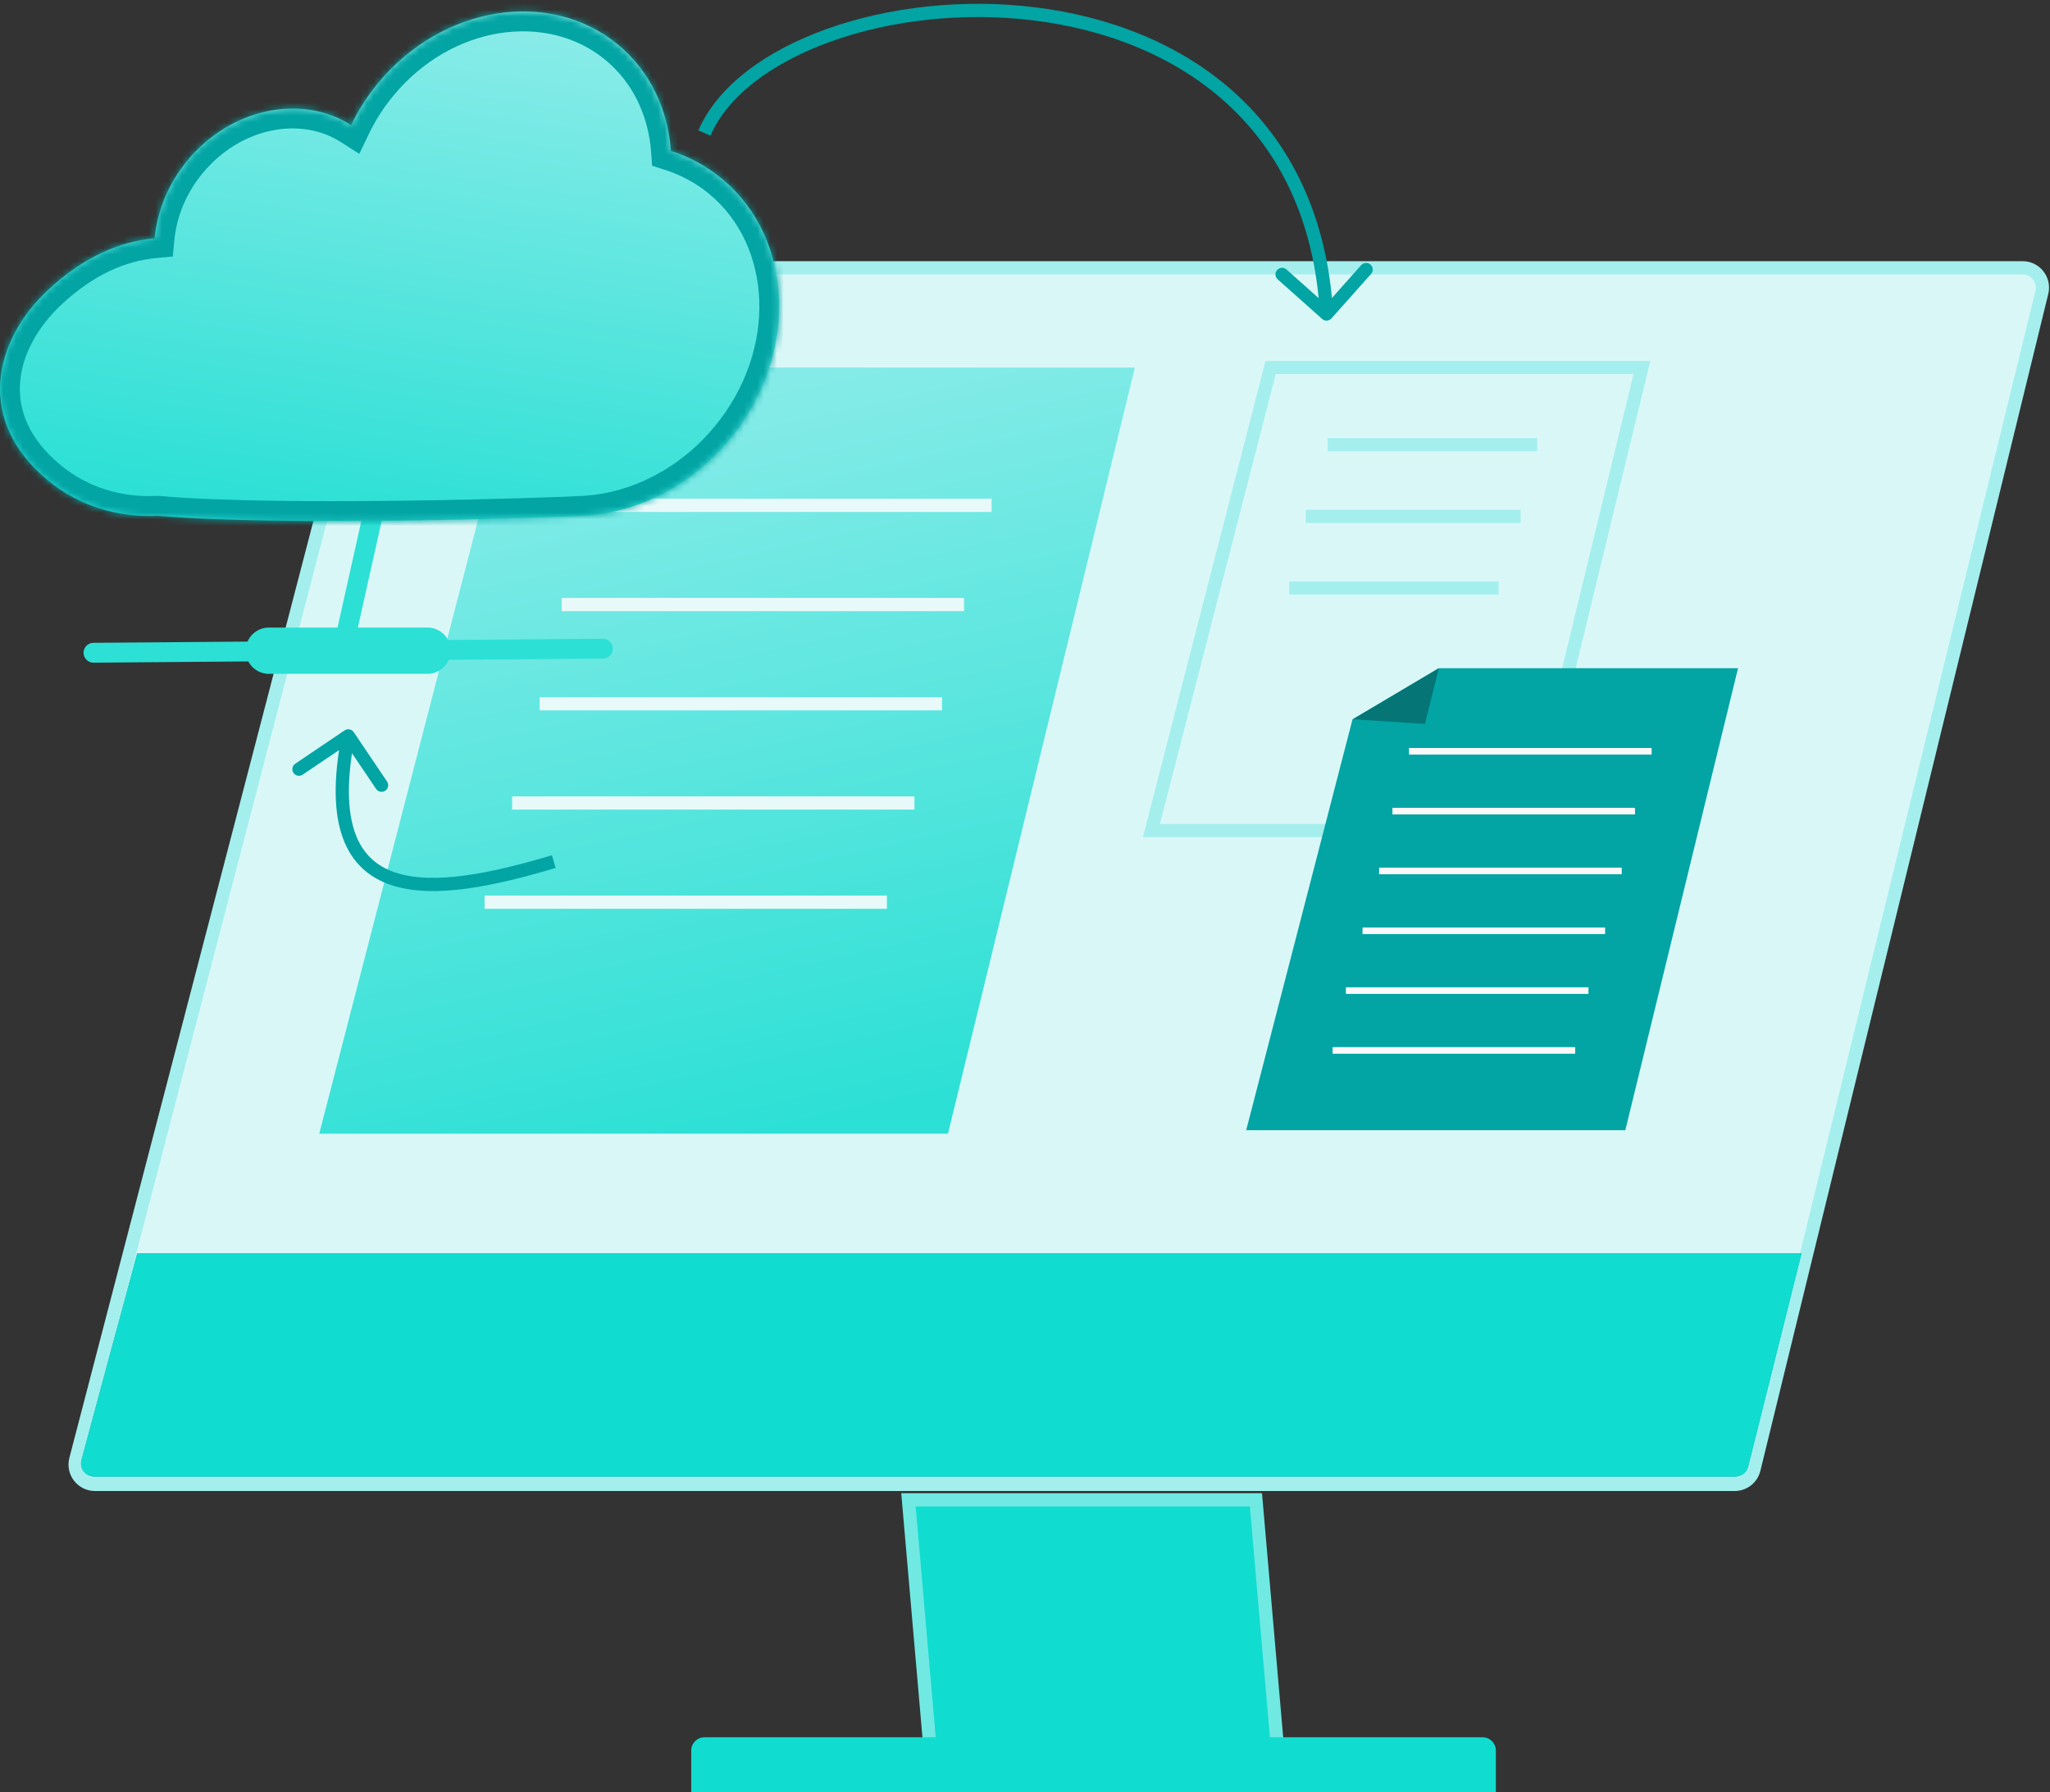 <svg width="310" height="271" viewBox="0 0 310 271" fill="none" xmlns="http://www.w3.org/2000/svg">
<rect x="0" y="0" width="310" height="271" fill="#333333" stroke="none"/>
<path d="M57.815 42.732L11.457 220.676C10.961 222.576 12.396 224.432 14.36 224.432H262.318C263.7 224.432 264.904 223.488 265.232 222.145L308.769 44.201C309.232 42.311 307.801 40.488 305.855 40.488H60.718C59.353 40.488 58.16 41.41 57.815 42.732Z" fill="#DAF7F7" stroke="#A4EFEE" stroke-width="2"/>
<path d="M20.742 189.506L12.322 220.747C11.979 222.018 12.936 223.268 14.253 223.268H262.409C263.326 223.268 264.126 222.644 264.349 221.754L272.423 189.506H20.742Z" fill="#02A4A4"/>
<path d="M20.742 189.506L12.322 220.747C11.979 222.018 12.936 223.268 14.253 223.268H262.409C263.326 223.268 264.126 222.644 264.349 221.754L272.423 189.506H20.742Z" fill="#11DCD0"/>
<path d="M48.273 171.408L78.252 55.566H171.617L143.35 171.408H48.273Z" fill="url(#paint0_linear_469_4406)"/>
<path d="M174.117 125.571L192.145 55.566H248.289L231.292 125.571H174.117Z" stroke="#A4EFEE" stroke-width="2"/>
<path d="M140.712 265.179L137.376 226.76H189.921L193.257 265.179H140.712Z" fill="#11DCD0" stroke="#70E9E2" stroke-width="2"/>
<path d="M104.528 264.666C104.528 263.561 105.423 262.666 106.528 262.666H224.204C225.309 262.666 226.204 263.561 226.204 264.666V271H104.528V264.666Z" fill="url(#paint1_radial_469_4406)"/>
<path d="M89.11 76.401H149.948" stroke="#E8F9F9" stroke-width="2"/>
<path d="M200.786 67.233H232.455" stroke="#A4EFEE" stroke-width="2"/>
<path d="M84.943 91.402H145.781" stroke="#E8F9F9" stroke-width="2"/>
<path d="M197.452 78.067H229.955" stroke="#A4EFEE" stroke-width="2"/>
<path d="M81.609 106.403H142.448" stroke="#E8F9F9" stroke-width="2"/>
<path d="M194.952 88.902H226.621" stroke="#A4EFEE" stroke-width="2"/>
<path d="M77.443 121.404H138.281" stroke="#E8F9F9" stroke-width="2"/>
<path d="M73.275 136.406H134.113" stroke="#E8F9F9" stroke-width="2"/>
<path d="M245.781 170.879H188.45L204.529 108.749L217.583 101.027H262.825L245.781 170.879Z" fill="#02A4A4"/>
<path d="M215.477 109.451L204.596 108.749L217.583 101.027L215.477 109.451Z" fill="#057575"/>
<path d="M213.074 113.59H249.759" stroke="#F9F9F9"/>
<path d="M210.561 122.636H247.246" stroke="#F9F9F9"/>
<path d="M208.551 131.681H245.236" stroke="#F9F9F9"/>
<path d="M206.039 140.727H242.724" stroke="#F9F9F9"/>
<path d="M203.526 149.772H240.211" stroke="#F9F9F9"/>
<path d="M201.516 158.818H238.201" stroke="#F9F9F9"/>
<path d="M68.165 25.099L51.797 98.379" stroke="#2CE0D5" stroke-width="3" stroke-linecap="round"/>
<path d="M91.166 98.073L14.135 98.692" stroke="#2CE0D5" stroke-width="3" stroke-linecap="round"/>
<path d="M64.647 98.382L40.656 98.382" stroke="#2CE0D5" stroke-width="7" stroke-linecap="round"/>
<mask id="path-26-inside-1_469_4406" fill="white">
<path fill-rule="evenodd" clip-rule="evenodd" d="M93.43 6.723C83.105 -1.788 66.826 0.846 57.141 12.595C55.499 14.586 54.151 16.714 53.094 18.915C45.607 14.142 34.878 16.334 28.32 24.29C25.402 27.83 23.762 31.963 23.379 36.027C18.108 36.518 12.673 38.801 7.289 43.819C-0.986 51.532 -3.774 63.544 7.288 72.662C12.015 76.559 17.907 78.275 23.915 77.98C42.077 79.609 83.593 78.281 88.582 77.955C96.494 77.439 104.562 73.448 110.396 66.371C120.772 53.783 120.214 36.124 109.152 27.005C106.827 25.089 104.221 23.701 101.459 22.819C101.007 16.566 98.317 10.751 93.43 6.723Z"/>
</mask>
<path fill-rule="evenodd" clip-rule="evenodd" d="M93.43 6.723C83.105 -1.788 66.826 0.846 57.141 12.595C55.499 14.586 54.151 16.714 53.094 18.915C45.607 14.142 34.878 16.334 28.32 24.29C25.402 27.83 23.762 31.963 23.379 36.027C18.108 36.518 12.673 38.801 7.289 43.819C-0.986 51.532 -3.774 63.544 7.288 72.662C12.015 76.559 17.907 78.275 23.915 77.98C42.077 79.609 83.593 78.281 88.582 77.955C96.494 77.439 104.562 73.448 110.396 66.371C120.772 53.783 120.214 36.124 109.152 27.005C106.827 25.089 104.221 23.701 101.459 22.819C101.007 16.566 98.317 10.751 93.43 6.723Z" fill="url(#paint2_linear_469_4406)"/>
<path d="M57.141 12.595L59.456 14.503V14.503L57.141 12.595ZM93.43 6.723L95.338 4.408H95.338L93.43 6.723ZM53.094 18.915L55.799 20.214L54.334 23.263L51.481 21.445L53.094 18.915ZM28.32 24.29L30.635 26.198L30.635 26.198L28.32 24.29ZM23.379 36.027L26.365 36.309L26.132 38.784L23.656 39.014L23.379 36.027ZM7.289 43.819L9.334 46.014V46.014L7.289 43.819ZM7.288 72.662L5.38 74.977L5.38 74.977L7.288 72.662ZM23.915 77.98L23.768 74.984L23.976 74.974L24.183 74.992L23.915 77.98ZM88.582 77.955L88.778 80.949H88.778L88.582 77.955ZM110.396 66.371L108.081 64.463H108.081L110.396 66.371ZM109.152 27.005L111.06 24.69H111.06L109.152 27.005ZM101.459 22.819L100.546 25.677L98.612 25.06L98.466 23.035L101.459 22.819ZM54.826 10.687C65.326 -2.051 83.463 -5.381 95.338 4.408L91.521 9.037C82.747 1.805 68.326 3.743 59.456 14.503L54.826 10.687ZM50.39 17.617C51.551 15.197 53.03 12.865 54.826 10.687L59.456 14.503C57.969 16.307 56.751 18.23 55.799 20.214L50.39 17.617ZM26.005 22.381C33.342 13.481 45.71 10.65 54.707 16.386L51.481 21.445C45.504 17.634 36.414 19.187 30.635 26.198L26.005 22.381ZM20.392 35.746C20.832 31.078 22.709 26.38 26.005 22.381L30.635 26.198C28.094 29.28 26.692 32.847 26.365 36.309L20.392 35.746ZM5.243 41.625C11.061 36.202 17.102 33.598 23.101 33.04L23.656 39.014C19.113 39.437 14.285 41.4 9.334 46.014L5.243 41.625ZM5.38 74.977C-0.809 69.876 -3.378 63.691 -2.956 57.51C-2.543 51.462 0.697 45.862 5.243 41.625L9.334 46.014C5.605 49.489 3.315 53.752 3.03 57.918C2.755 61.95 4.323 66.331 9.196 70.348L5.38 74.977ZM24.062 80.977C17.384 81.304 10.74 79.395 5.38 74.977L9.196 70.348C13.291 73.722 18.43 75.246 23.768 74.984L24.062 80.977ZM88.778 80.949C83.749 81.277 42.047 82.619 23.647 80.968L24.183 74.992C42.108 76.6 83.436 75.285 88.387 74.962L88.778 80.949ZM112.711 68.279C106.37 75.971 97.546 80.376 88.778 80.949L88.387 74.962C95.442 74.501 102.753 70.926 108.081 64.463L112.711 68.279ZM111.06 24.69C123.672 35.087 123.901 54.703 112.711 68.279L108.081 64.463C117.642 52.863 116.755 37.161 107.244 29.32L111.06 24.69ZM102.371 19.961C105.485 20.955 108.432 22.524 111.06 24.69L107.244 29.32C105.223 27.655 102.958 26.446 100.546 25.677L102.371 19.961ZM95.338 4.408C100.929 9.017 103.947 15.628 104.451 22.603L98.466 23.035C98.067 17.503 95.704 12.485 91.521 9.037L95.338 4.408Z" fill="#02A4A4" mask="url(#path-26-inside-1_469_4406)"/>
<path d="M199.933 48.221C200.345 48.589 200.977 48.552 201.345 48.14L207.33 41.419C207.698 41.006 207.661 40.374 207.249 40.007C206.836 39.64 206.204 39.676 205.837 40.089L200.516 46.063L194.542 40.742C194.13 40.375 193.497 40.411 193.13 40.824C192.763 41.236 192.799 41.868 193.212 42.236L199.933 48.221ZM107.442 20.511C110.048 14.477 116.789 9.439 125.746 6.242C134.666 3.057 145.603 1.77 156.308 3.09C167.012 4.41 177.419 8.328 185.346 15.486C193.254 22.626 198.762 33.05 199.599 47.532L201.596 47.417C200.73 32.443 195.009 21.516 186.686 14.002C178.383 6.504 167.558 2.462 156.553 1.105C145.548 -0.252 134.297 1.066 125.074 4.358C115.887 7.637 108.531 12.946 105.606 19.718L107.442 20.511Z" fill="#02A4A4"/>
<path d="M53.496 110.702C53.188 110.244 52.566 110.124 52.108 110.433L44.648 115.467C44.19 115.776 44.069 116.398 44.379 116.855C44.687 117.313 45.309 117.434 45.767 117.125L52.398 112.65L56.873 119.281C57.182 119.739 57.804 119.86 58.261 119.551C58.719 119.242 58.84 118.62 58.531 118.163L53.496 110.702ZM83.46 129.309C78.972 130.643 74.508 131.791 70.417 132.355C66.312 132.921 62.678 132.883 59.805 131.927C56.988 130.99 54.872 129.165 53.723 126.009C52.551 122.79 52.357 118.108 53.649 111.452L51.686 111.071C50.363 117.887 50.494 122.985 51.844 126.693C53.216 130.463 55.819 132.709 59.173 133.825C62.472 134.922 66.462 134.919 70.69 134.337C74.932 133.752 79.51 132.569 84.03 131.226L83.46 129.309Z" fill="#02A4A4"/>
<defs>
<linearGradient id="paint0_linear_469_4406" x1="121.659" y1="170.879" x2="83.24" y2="-0.841" gradientUnits="userSpaceOnUse">
<stop stop-color="#2CE0D5"/>
<stop offset="0.852" stop-color="#A4EFEE"/>
</linearGradient>
<radialGradient id="paint1_radial_469_4406" cx="0" cy="0" r="1" gradientUnits="userSpaceOnUse" gradientTransform="translate(103.796 264.087) rotate(2.321) scale(107.744 70.763)">
<stop stop-color="#11DCD0"/>
</radialGradient>
<linearGradient id="paint2_linear_469_4406" x1="47.723" y1="78.422" x2="65.961" y2="-38.662" gradientUnits="userSpaceOnUse">
<stop stop-color="#2CE0D5"/>
<stop offset="0.852" stop-color="#A4EFEE"/>
</linearGradient>
</defs>
</svg>
